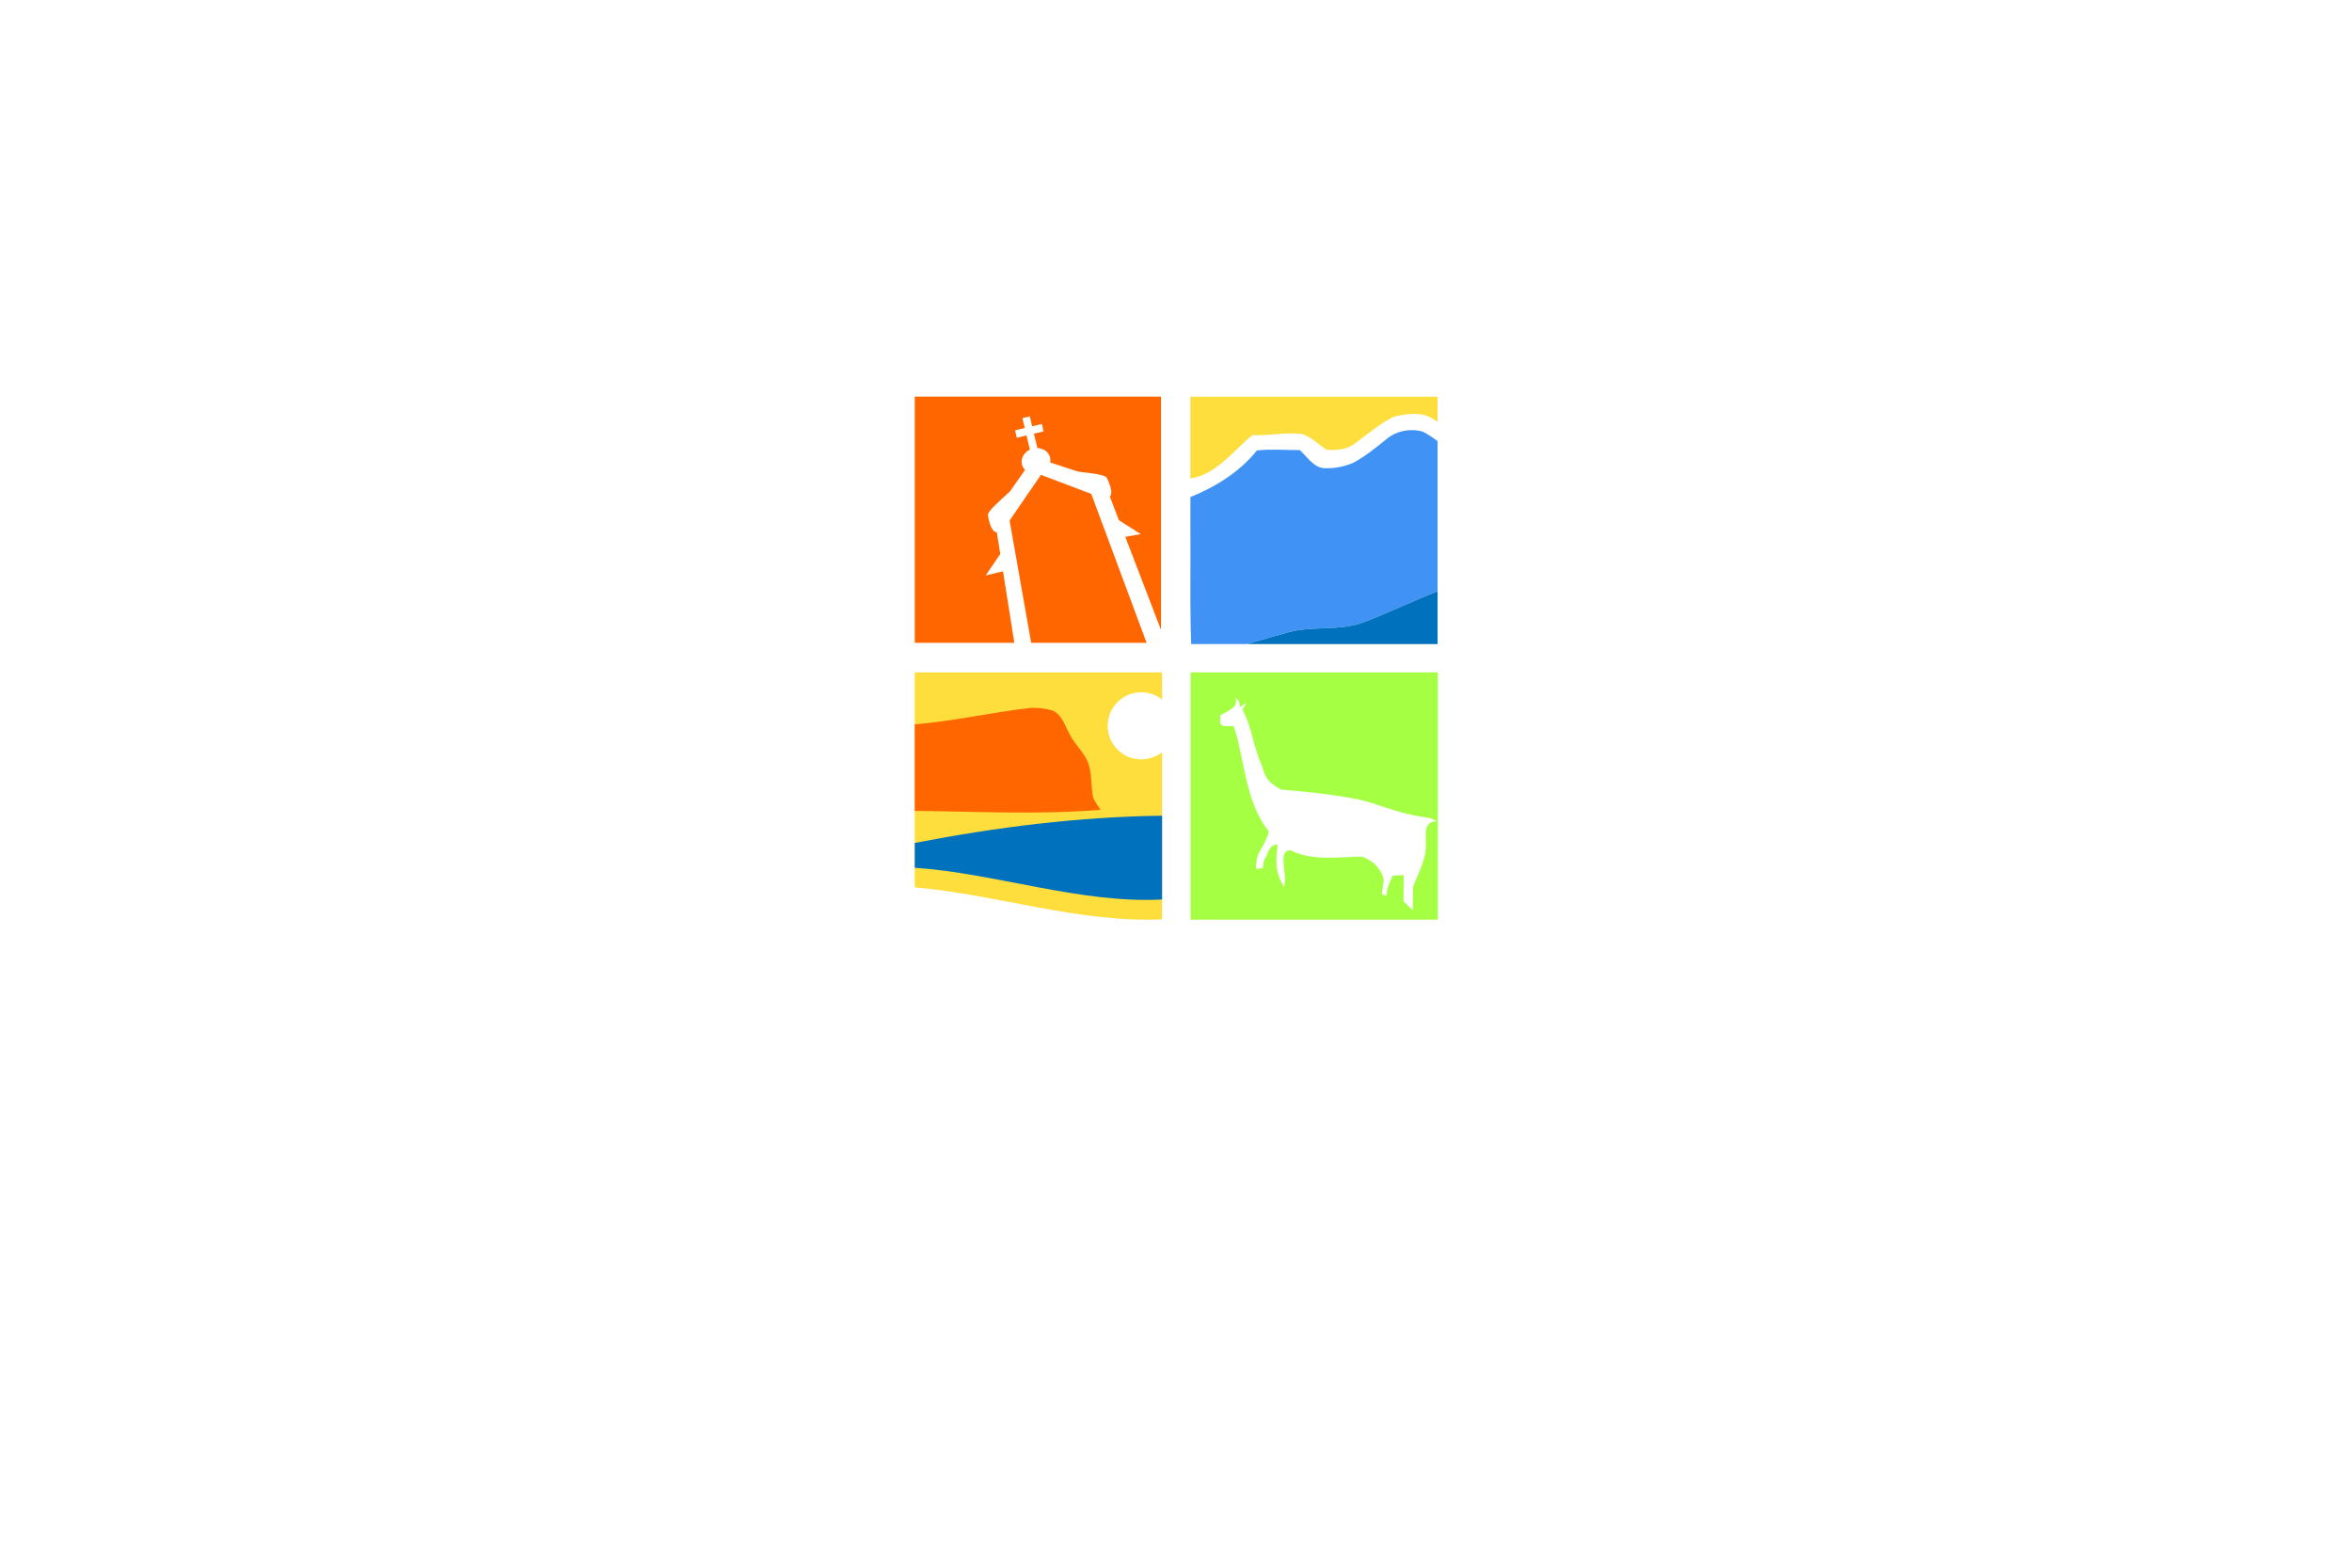 <svg height="600" viewBox="0 0 300 331" width="900" xmlns="http://www.w3.org/2000/svg"><path d="m-98.25-0h496.5v331h-496.5z" fill="#fff"/><g transform="matrix(.502 0 0 .502 74.773 55.879)"><path d="m40 55.5v206.4c32.516 2.857 64.583 13.531 97.425 13.6 2.189.005 4.378-.03 6.575-.125.2.042.4.083.6.125h115.4v-220h-124.209z" fill="#fff"/><path d="m155.983 171.5h104v104h-104z" fill="#a5ff42"/><path d="m264.47 240.62c-1.211-.924-3.49-1.404-5.32-1.69-12.315-1.697-19.252-5.831-29.2-7.74-10.23-1.9-20.64-2.97-31.01-3.84-5.553-3.275-6.301-4.338-8.09-10.25-3.605-7.899-4.042-15.852-8.168-23.523.58-.49 1.328-2.147 1.908-2.637-.78.41-2.35 1.25-3.14 1.66.34-1.8-.29-3.07-1.87-3.78 1.992 3.259-2.573 5.443-6.11 7.21-.542 5.661.593 4.467 5.63 4.62 4.805 14.861 4.676 31.625 14.74 44.35-2.169 7.902-5.355 7.392-5.44 15.67.96-.08 1.93-.16 2.89-.23.16-1.14.32-2.27.49-3.4 2.201-3.083 1.822-6.395 5.77-6.58-.892 6.95-1.143 11.747 2.71 17.8 1.642-5.107-3.011-15.165 2.59-15.44 9.307 4.754 20.101 2.797 30.21 2.75 4.163 1.51 7.22 4.291 8.784 8.411.785 2.471-.538 4.967-.42 7.534.21.02 1.846.325 2.046.345-.284-3.065 1.324-5.156 2.29-8.23 1.6-.12 3.21-.23 4.82-.33-.03 3.67-.14 7.34-.12 11.02 1.31 1.27 2.63 2.53 3.94 3.8 0-3.37-.04-6.74.14-10.11 1.72-4.1 3.62-8.16 4.79-12.46 1.826-6.906-2.227-14.456 5.14-14.93z" fill="#fff" transform="translate(-4.941 -6.573)"/><path d="m40 171.5v90.394c34.684 3.047 68.852 14.995 104 13.472v-103.867z" fill="#fede3c"/><path d="m140.562 190.942c.006 7.795-6.312 14.117-14.107 14.117s-14.112-6.322-14.107-14.117c-.006-7.795 6.312-14.117 14.107-14.117s14.112 6.322 14.107 14.117z" fill="#fff" transform="translate(8.775 3.029)"/><path d="m144 231.776c-34.888.414-69.753 4.816-104 11.45v10.445c33.413 2.18 69.749 15.177 104 13.333z" fill="#0071bc"/><path d="m88.786 186.405c-16.352 1.893-32.338 5.57-48.786 6.955v36.382c26.101.254 52.078 1.675 78.138-.452-1.115-1.748-2.471-3.405-3.164-5.373-.854-4.198-.457-8.597-1.582-12.755-1.225-5.454-6.051-8.954-8.361-13.885-2.029-3.515-3.199-8.376-7.457-9.843-2.916-.832-5.846-1.092-8.788-1.029z" fill="#f60"/><g transform="matrix(.803 0 0 .804 -.326 -9.045)"><path d="m310.125 97.812c-4.592.08-9.178 1.641-12.719 4.562-5.588 4.537-11.2 9.131-17.562 12.531-4.675 2.025-9.881 2.994-14.969 2.844-5.875-.338-9.069-5.95-13.031-9.5-7.475.037-15.013-.625-22.438.188-8.736 10.983-21.789 19.229-34.844 24.375v14.156c.071 9.524.026 19.067 0 28.594v12.875c.038 7.099.152 14.187.406 21.281h28.344c.332-.037.668-.052 1-.094 6.475-1.65 12.85-3.731 19.312-5.406 13.45-4.463 28.081-.913 41.469-5.812 13.132-4.993 25.788-11.181 38.906-16.25v-78.594c-2.456-1.823-4.957-3.572-7.688-4.938-1.988-.574-4.1-.849-6.188-.812z" fill="#4093f5"/><path d="m194.562 80.312v42.812c13.702-2.187 22.291-14.375 32.438-22.656 8.6.287 17.163-1.556 25.75-.719 5.075 1.538 8.812 5.638 13.25 8.375 4.875.2 10.1.094 14.188-2.969 6.85-4.912 13.225-10.619 20.875-14.344 4.963-1.175 10.163-2.013 15.25-1.062 2.854.622 5.332 2.051 7.688 3.719v-13.156z" fill="#fede3c"/><path d="m324 182.156c-13.118 5.069-25.775 11.257-38.906 16.25-13.387 4.9-28.019 1.35-41.469 5.812-6.463 1.675-12.838 3.756-19.312 5.406.261.039.52.059.781.094h98.906z" fill="#0071bc"/></g><g transform="translate(.783 -7.827)"><path d="m39.217 63.327h103.546v103.546h-103.546z" fill="#f60"/><path d="m109.5 89.531-3.906.906 1.25 5.25-5.094 1.188.906 3.906 5.094-1.219 1.781 7.469c-3.16 1.497-4.969 4.763-4.156 7.875.281 1.074.866 1.995 1.625 2.75l-7.844 11.25c-5.773 5.364-12.072 10.669-11.688 12.719.407 2.173 1.642 8.834 4.688 8.844l1.812 11.438-7.688 11.281 9.125-2.188 6.625 41.844 8.906-.125-12.062-68.406 16.469-24.031 26.462 10.031 30.219 81.344 10.188-.094-22.531-58.688 8.125-1.438-11.469-7.281-4.781-12.469c2.134-1.953-.622-7.8-1.531-9.75-.814-1.747-7.884-2.463-15.125-3.344l-14.712-4.813c.184-.894.177-1.801-.062-2.719-.748-2.863-3.506-4.748-6.656-4.844l-1.812-7.562 5.094-1.219-.906-3.875-5.094 1.188z" fill="#fff" fill-rule="evenodd" transform="scale(.8)"/></g></g></svg>